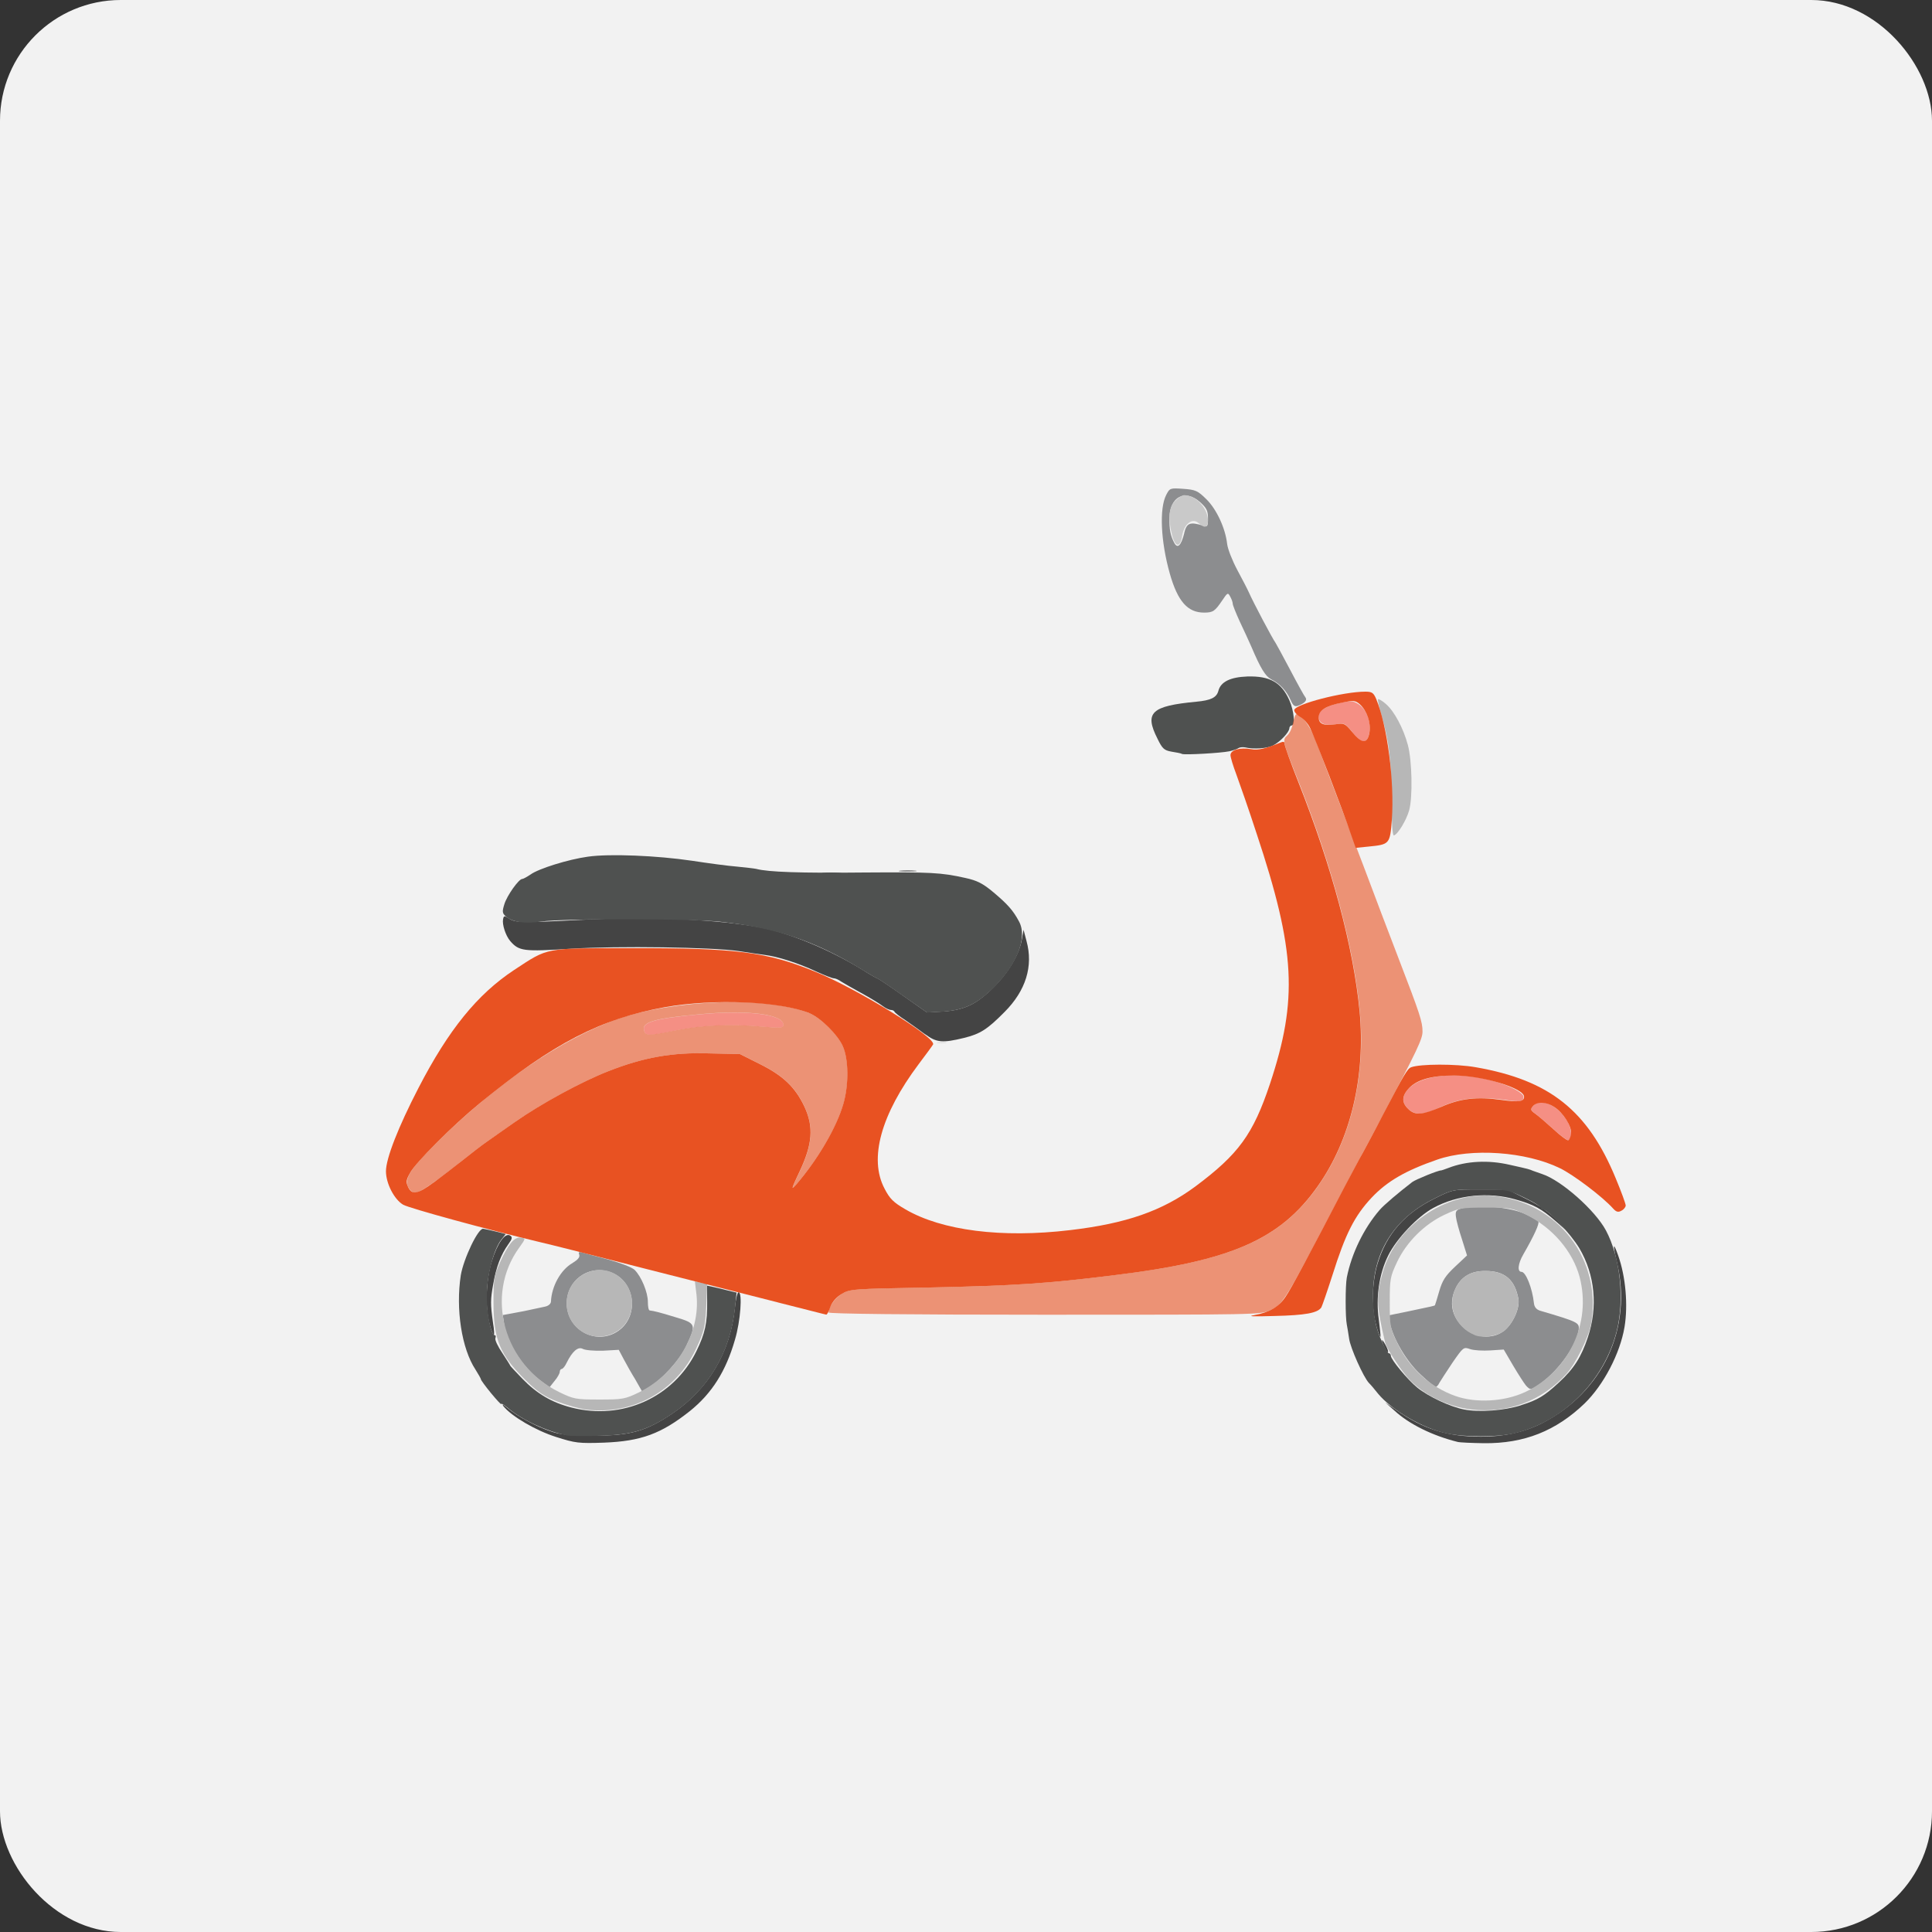 <svg width="48" height="48" viewBox="0 0 48 48" fill="none" xmlns="http://www.w3.org/2000/svg">
<rect x="0" y="0" width="48" height="48" fill="#333333" stroke="none"/>
<rect width="48" height="48" rx="3" fill="#F2F2F2"/>
<path d="M13.816 35.701C13.317 35.544 12.71 35.191 12.504 34.933C12.466 34.871 12.504 34.895 12.604 34.979C12.862 35.193 13.328 35.445 13.687 35.562C13.928 35.646 14.158 35.668 14.752 35.668C15.661 35.668 16.038 35.562 16.689 35.129C17.597 34.518 18.142 33.608 18.259 32.487C18.281 32.273 18.321 32.105 18.349 32.105C18.449 32.105 18.4 32.818 18.259 33.288C18.034 34.069 17.687 34.617 17.142 35.056C16.429 35.623 15.924 35.807 15.005 35.842C14.381 35.864 14.292 35.853 13.815 35.701H13.816Z" fill="#444444"/>
<path d="M36.211 35.823C35.601 35.672 35.01 35.386 34.641 35.043L34.416 34.842L34.696 35.037C35.368 35.509 35.965 35.694 36.8 35.694C37.372 35.694 37.866 35.582 38.303 35.363C39.824 34.589 40.564 32.995 40.171 31.357C40.065 30.902 40.076 30.836 40.204 31.195C40.389 31.716 40.451 32.423 40.361 32.968C40.25 33.63 39.84 34.41 39.368 34.869C38.656 35.553 37.866 35.867 36.866 35.856C36.568 35.851 36.272 35.84 36.209 35.823H36.211Z" fill="#444444"/>
<path d="M34.399 33.48C34.304 33.272 34.32 33.228 34.421 33.412C34.472 33.502 34.499 33.586 34.483 33.597C34.472 33.608 34.432 33.559 34.399 33.48Z" fill="#444444"/>
<path d="M34.196 32.94C34.066 32.52 34.085 31.864 34.224 31.398C34.449 30.652 34.907 30.136 35.655 29.77C36.092 29.551 36.103 29.551 36.772 29.551H37.445L37.922 29.787C38.253 29.95 38.483 30.112 38.679 30.313L38.959 30.611L38.655 30.343C38.284 30.023 38.121 29.933 37.646 29.798C36.979 29.608 36.203 29.686 35.609 30.012C35.222 30.22 34.695 30.779 34.492 31.189C34.262 31.65 34.178 32.238 34.257 32.789C34.284 33.014 34.308 33.209 34.295 33.215C34.289 33.226 34.238 33.103 34.194 32.94H34.196Z" fill="#444444"/>
<path d="M12.167 32.907C12.05 32.492 12.072 31.809 12.218 31.337C12.359 30.882 12.549 30.619 12.673 30.697C12.735 30.735 12.73 30.776 12.627 30.916C12.443 31.174 12.329 31.478 12.256 31.893C12.183 32.291 12.183 32.403 12.251 32.88C12.278 33.037 12.284 33.172 12.267 33.172C12.256 33.172 12.205 33.056 12.167 32.909V32.907Z" fill="#444444"/>
<path d="M22.987 25.699C22.852 25.599 22.634 25.442 22.494 25.346C22.353 25.257 22.236 25.162 22.225 25.138C22.214 25.111 22.174 25.092 22.135 25.092C22.09 25.092 22 25.047 21.927 24.992C21.854 24.935 21.618 24.791 21.4 24.672C21.186 24.555 20.958 24.425 20.896 24.385C20.834 24.339 20.755 24.306 20.717 24.306C20.678 24.306 20.492 24.233 20.296 24.144C19.825 23.924 19.331 23.767 18.989 23.723C18.837 23.701 18.547 23.661 18.344 23.628C17.698 23.533 15.358 23.498 14.181 23.571C13.004 23.645 12.896 23.634 12.673 23.376C12.561 23.241 12.472 22.966 12.499 22.837C12.516 22.747 12.532 22.747 12.645 22.82C12.808 22.926 12.954 22.932 14.446 22.853C16.152 22.763 17.863 22.842 18.929 23.049C19.647 23.195 20.6 23.588 21.408 24.081C21.603 24.206 21.784 24.306 21.795 24.306C21.812 24.306 22.099 24.496 22.43 24.732L23.029 25.153L23.433 25.131C23.973 25.092 24.269 24.946 24.695 24.52C25.066 24.149 25.329 23.701 25.391 23.325L25.43 23.1L25.503 23.379C25.676 24.003 25.486 24.613 24.958 25.142C24.526 25.579 24.353 25.687 23.949 25.787C23.415 25.917 23.271 25.904 22.989 25.698L22.987 25.699Z" fill="#444444"/>
<path d="M20.458 21.686C20.558 21.675 20.737 21.675 20.851 21.686C20.968 21.697 20.889 21.708 20.672 21.708C20.458 21.708 20.363 21.697 20.458 21.686Z" fill="#444444"/>
<path d="M14.079 35.661C13.591 35.566 12.968 35.279 12.62 34.983C12.525 34.904 12.452 34.858 12.452 34.882C12.452 34.904 12.341 34.782 12.2 34.613C12.059 34.44 11.947 34.288 11.947 34.266C11.947 34.249 11.885 34.142 11.812 34.025C11.47 33.504 11.319 32.527 11.448 31.685C11.516 31.275 11.885 30.494 12.01 30.529C12.055 30.54 12.116 30.551 12.145 30.557C12.178 30.562 12.286 30.59 12.386 30.613L12.565 30.659L12.454 30.8C12.264 31.047 12.096 31.692 12.096 32.191C12.09 32.633 12.202 33.173 12.291 33.173C12.319 33.173 12.324 33.206 12.308 33.246C12.291 33.291 12.37 33.454 12.481 33.617C12.587 33.78 12.677 33.92 12.677 33.931C12.677 33.937 12.812 34.083 12.975 34.251C13.339 34.628 13.71 34.845 14.198 34.97C15.459 35.295 16.739 34.718 17.3 33.573C17.52 33.125 17.575 32.866 17.569 32.323L17.564 31.941L17.715 31.973C17.799 31.99 17.962 32.03 18.086 32.063L18.3 32.114L18.262 32.491C18.145 33.608 17.6 34.522 16.697 35.127C16.086 35.536 15.71 35.648 14.896 35.672C14.525 35.683 14.161 35.677 14.083 35.666L14.079 35.661Z" fill="#4F5150"/>
<path d="M35.926 35.611C35.354 35.487 34.573 35.034 34.236 34.624C34.153 34.518 34.052 34.399 34.012 34.361C33.876 34.22 33.545 33.48 33.518 33.255C33.502 33.131 33.472 32.975 33.461 32.908C33.423 32.728 33.423 31.942 33.461 31.741C33.578 31.142 33.887 30.513 34.275 30.063C34.386 29.933 34.752 29.626 35.089 29.366C35.173 29.304 35.75 29.068 35.807 29.079C35.812 29.079 35.897 29.052 35.986 29.017C36.434 28.843 36.979 28.816 37.507 28.939C38.006 29.05 37.979 29.045 38.09 29.09C38.136 29.107 38.236 29.142 38.315 29.169C38.792 29.326 39.628 30.067 39.897 30.566C40.255 31.233 40.368 32.288 40.165 33.079C39.851 34.313 38.836 35.323 37.63 35.61C37.198 35.71 36.385 35.71 35.924 35.61L35.926 35.611ZM37.794 34.91C38.209 34.78 38.366 34.685 38.73 34.348C39.107 34.001 39.286 33.714 39.449 33.226C39.701 32.469 39.628 31.677 39.24 31.015C39.026 30.657 38.427 30.017 38.332 30.05C38.286 30.067 38.27 30.056 38.286 30.028C38.308 29.995 38.129 29.877 37.882 29.759C37.456 29.558 37.434 29.551 36.77 29.551C36.103 29.551 36.092 29.551 35.653 29.77C34.593 30.286 34.061 31.184 34.116 32.346C34.138 32.739 34.178 32.952 34.295 33.244C34.385 33.452 34.474 33.621 34.504 33.621C34.531 33.621 34.555 33.648 34.555 33.683C34.555 33.778 34.975 34.282 35.211 34.474C35.491 34.699 36.03 34.952 36.377 35.019C36.759 35.092 37.37 35.047 37.791 34.913L37.794 34.91Z" fill="#4F5150"/>
<path d="M22.426 24.734C22.095 24.498 21.808 24.308 21.792 24.308C21.781 24.308 21.602 24.207 21.404 24.083C20.244 23.376 19.3 23.056 17.892 22.9C17.185 22.822 13.988 22.816 13.45 22.895C13.04 22.957 12.726 22.911 12.563 22.765C12.479 22.686 12.474 22.648 12.53 22.467C12.593 22.253 12.889 21.838 12.973 21.838C13 21.838 13.09 21.787 13.181 21.727C13.382 21.58 14.125 21.35 14.605 21.284C15.145 21.206 16.328 21.257 17.192 21.385C17.596 21.447 18.101 21.515 18.315 21.531C18.534 21.553 18.746 21.577 18.792 21.588C19.084 21.666 19.88 21.694 21.468 21.677C23.139 21.666 23.375 21.677 23.982 21.812C24.274 21.875 24.419 21.948 24.684 22.171C25.031 22.463 25.172 22.619 25.318 22.895C25.538 23.304 25.256 23.994 24.64 24.584C24.242 24.961 23.944 25.094 23.434 25.134L23.03 25.156L22.43 24.736L22.426 24.734Z" fill="#4F5150"/>
<path d="M29.365 18.73C29.338 18.714 29.214 18.692 29.102 18.674C28.923 18.641 28.877 18.601 28.755 18.348C28.429 17.703 28.603 17.54 29.72 17.434C30.078 17.401 30.225 17.334 30.27 17.165C30.327 16.941 30.563 16.823 30.989 16.807C31.55 16.791 31.835 16.953 32.033 17.396C32.15 17.659 32.184 18.025 32.089 18.025C32.062 18.025 32.033 18.058 32.033 18.098C32.027 18.193 31.808 18.429 31.634 18.518C31.488 18.597 31.141 18.619 30.938 18.569C30.875 18.558 30.802 18.564 30.769 18.586C30.742 18.608 30.64 18.643 30.545 18.665C30.331 18.71 29.439 18.76 29.367 18.732L29.365 18.73Z" fill="#4F5150"/>
<path d="M22.372 21.631C22.467 21.62 22.635 21.62 22.736 21.631C22.831 21.642 22.752 21.653 22.551 21.653C22.35 21.653 22.271 21.642 22.372 21.631Z" fill="#727272"/>
<path d="M15.79 34.282C15.695 34.13 15.565 33.9 15.498 33.772L15.373 33.536L14.98 33.558C14.766 33.564 14.543 33.547 14.481 33.513C14.364 33.45 14.223 33.564 14.077 33.86C14.039 33.944 13.982 34.012 13.953 34.012C13.931 34.012 13.907 34.045 13.907 34.085C13.907 34.118 13.851 34.226 13.777 34.31L13.653 34.467L13.395 34.277C12.975 33.951 12.598 33.363 12.525 32.897L12.492 32.672L12.706 32.633C12.953 32.588 13.021 32.577 13.531 32.465C13.62 32.449 13.682 32.398 13.688 32.341C13.704 31.959 13.929 31.549 14.222 31.381C14.357 31.297 14.412 31.235 14.39 31.173C14.368 31.11 14.384 31.094 14.457 31.116C14.509 31.132 14.799 31.211 15.103 31.29C15.423 31.379 15.703 31.485 15.77 31.553C15.933 31.716 16.096 32.103 16.096 32.344C16.096 32.456 16.112 32.553 16.141 32.558C16.242 32.569 16.388 32.604 16.787 32.727C17.297 32.878 17.302 32.906 17.05 33.44C16.882 33.798 16.445 34.275 16.114 34.472L15.951 34.567L15.788 34.28L15.79 34.282ZM15.37 33.059C15.858 32.712 15.796 31.915 15.258 31.646C14.708 31.372 14.081 31.763 14.081 32.381C14.081 33.048 14.827 33.447 15.371 33.059H15.37Z" fill="#8C8D8F"/>
<path d="M37.91 34.421C37.864 34.364 37.72 34.142 37.59 33.922L37.36 33.529L37.023 33.551C36.844 33.562 36.619 33.551 36.524 33.518C36.362 33.461 36.356 33.467 36.087 33.854C35.941 34.074 35.795 34.297 35.762 34.353C35.735 34.416 35.689 34.46 35.667 34.46C35.645 34.46 35.477 34.319 35.29 34.145C34.943 33.825 34.607 33.253 34.528 32.855L34.495 32.681L34.961 32.586C35.607 32.45 35.634 32.445 35.651 32.428C35.656 32.417 35.707 32.26 35.757 32.081C35.835 31.812 35.908 31.699 36.15 31.471L36.448 31.191L36.323 30.792C36.25 30.573 36.182 30.321 36.172 30.231C36.155 30.085 36.177 30.057 36.351 30.012C36.709 29.917 37.523 29.995 37.872 30.152C38.045 30.231 38.203 30.321 38.219 30.348C38.252 30.399 38.113 30.701 37.848 31.162C37.713 31.392 37.691 31.599 37.802 31.599C37.908 31.599 38.071 32.002 38.111 32.385C38.122 32.474 38.173 32.536 38.263 32.564C39.212 32.843 39.239 32.862 39.223 33.03C39.177 33.407 38.746 34.023 38.292 34.359C38.034 34.544 38.023 34.544 37.91 34.421ZM37.354 33.076C37.579 32.907 37.764 32.509 37.725 32.273C37.636 31.791 37.384 31.577 36.912 31.577C36.548 31.571 36.301 31.717 36.161 32.014C35.998 32.361 36.066 32.71 36.362 32.984C36.636 33.242 37.069 33.282 37.354 33.074V33.076Z" fill="#8C8D8F"/>
<path d="M32.063 17.39C31.968 17.171 31.8 16.986 31.586 16.88C31.44 16.802 31.323 16.617 31.087 16.061C31.025 15.92 30.897 15.641 30.8 15.438C30.705 15.229 30.626 15.034 30.626 14.995C30.626 14.962 30.599 14.884 30.564 14.822C30.508 14.716 30.497 14.721 30.363 14.922C30.184 15.185 30.138 15.22 29.915 15.22C29.506 15.22 29.259 14.941 29.063 14.249C28.838 13.452 28.8 12.633 28.974 12.297C29.063 12.123 29.074 12.123 29.4 12.145C29.703 12.167 29.758 12.191 29.972 12.403C30.224 12.65 30.444 13.121 30.488 13.514C30.504 13.644 30.617 13.93 30.74 14.16C30.864 14.39 30.992 14.637 31.027 14.716C31.138 14.968 31.615 15.871 31.694 15.977C31.716 16.01 31.879 16.313 32.058 16.65C32.237 16.992 32.405 17.295 32.434 17.328C32.486 17.396 32.413 17.474 32.244 17.537C32.166 17.564 32.12 17.526 32.065 17.39H32.063ZM29.422 13.239C29.484 12.992 29.562 12.959 29.888 13.059C29.999 13.098 30.012 13.081 30.012 12.875C30.012 12.69 29.979 12.622 29.811 12.471C29.44 12.145 29.065 12.341 29.054 12.864C29.049 13.156 29.082 13.312 29.171 13.482C29.255 13.644 29.345 13.56 29.424 13.24L29.422 13.239Z" fill="#8C8D8F"/>
<path d="M14.579 35.023C14.405 35.001 14.08 34.911 13.849 34.822C13.518 34.692 13.361 34.586 13.063 34.295C12.418 33.661 12.261 33.281 12.261 32.354C12.261 31.793 12.272 31.703 12.418 31.372C12.626 30.911 12.776 30.727 12.939 30.749C13.063 30.765 13.063 30.77 12.901 30.995C12.036 32.185 12.513 33.908 13.893 34.586C14.252 34.76 14.303 34.771 14.892 34.771C15.475 34.771 15.531 34.76 15.879 34.591C16.809 34.131 17.411 33.105 17.303 32.156L17.264 31.836L17.416 31.869L17.568 31.897L17.546 32.463C17.518 32.979 17.495 33.074 17.294 33.507C16.805 34.557 15.734 35.156 14.579 35.023Z" fill="#B7B7B7"/>
<path d="M36.547 35.017C35.958 34.944 35.364 34.653 34.998 34.255C34.803 34.041 34.448 33.498 34.415 33.363C34.196 32.443 34.185 32.185 34.358 31.595C34.689 30.451 35.907 29.61 37.079 29.71C38.7 29.851 39.81 31.291 39.53 32.891C39.468 33.227 39.148 33.878 38.92 34.13C38.296 34.814 37.461 35.123 36.547 35.017ZM37.881 34.591C38.974 34.076 39.547 32.875 39.245 31.725C39.071 31.085 38.572 30.502 37.922 30.182C37.574 30.014 37.523 30.003 36.912 30.003C36.302 30.003 36.245 30.014 35.885 30.182C35.386 30.418 34.942 30.86 34.708 31.359C34.539 31.717 34.528 31.779 34.528 32.357C34.528 32.935 34.539 32.997 34.708 33.35C35.006 33.984 35.521 34.456 36.161 34.684C36.671 34.864 37.373 34.825 37.883 34.589L37.881 34.591Z" fill="#B7B7B7"/>
<path d="M36.631 33.165C36.159 32.969 35.953 32.458 36.159 32.015C36.3 31.717 36.547 31.573 36.91 31.578C37.382 31.578 37.634 31.792 37.724 32.275C37.762 32.511 37.578 32.909 37.353 33.077C37.179 33.202 36.819 33.251 36.629 33.167L36.631 33.165Z" fill="#B7B7B7"/>
<path d="M14.512 33.114C13.923 32.794 13.934 31.942 14.528 31.644C15.236 31.286 15.959 32.032 15.616 32.756C15.42 33.16 14.908 33.328 14.51 33.114H14.512Z" fill="#B7B7B7"/>
<path d="M34.573 19.864C34.567 18.893 34.51 18.405 34.326 17.783C34.264 17.569 34.225 17.385 34.236 17.374C34.247 17.357 34.337 17.407 34.426 17.485C34.635 17.659 34.863 18.085 34.977 18.505C35.083 18.898 35.101 19.807 35.01 20.133C34.942 20.374 34.735 20.721 34.633 20.756C34.594 20.767 34.576 20.476 34.571 19.864H34.573Z" fill="#B7B7B7"/>
<path d="M29.119 13.289C29.013 12.869 29.041 12.593 29.198 12.443C29.271 12.364 29.371 12.302 29.417 12.302C29.709 12.302 30.011 12.622 30.011 12.937C30.011 13.11 29.927 13.132 29.781 12.999C29.624 12.858 29.422 13.01 29.371 13.308C29.326 13.617 29.198 13.606 29.119 13.291V13.289Z" fill="#C9C9C9"/>
<path d="M23.297 25.895C23.348 25.884 23.438 25.884 23.493 25.895C23.544 25.911 23.498 25.922 23.392 25.922C23.286 25.922 23.24 25.911 23.297 25.895Z" fill="#E2E2E2"/>
<path d="M38.589 28.048C38.415 27.891 38.212 27.718 38.141 27.666C38.029 27.588 38.017 27.56 38.084 27.482C38.258 27.273 38.657 27.43 38.909 27.807C39.05 28.008 39.077 28.29 38.96 28.328C38.933 28.334 38.764 28.211 38.589 28.048Z" fill="#F58F84"/>
<path d="M35.017 27.578C34.832 27.415 34.815 27.258 34.978 27.068C35.355 26.62 36.622 26.596 37.554 27.022C37.728 27.101 37.852 27.196 37.852 27.247C37.852 27.372 37.773 27.383 37.42 27.331C36.686 27.231 36.238 27.28 35.715 27.54C35.384 27.697 35.175 27.708 35.018 27.578H35.017Z" fill="#F58F84"/>
<path d="M33.596 18.187C33.422 17.968 33.406 17.957 33.17 17.997C32.896 18.035 32.761 17.97 32.761 17.796C32.761 17.655 32.951 17.538 33.311 17.46C33.563 17.408 33.626 17.414 33.748 17.492C33.949 17.622 34.068 17.929 34.022 18.2C33.971 18.492 33.832 18.487 33.596 18.189V18.187Z" fill="#F58F84"/>
<path d="M16.01 25.626C15.92 25.401 16.224 25.306 17.39 25.2C18.58 25.088 19.465 25.2 19.465 25.463C19.465 25.542 19.403 25.547 18.95 25.509C18.198 25.436 17.423 25.471 16.801 25.599C16.145 25.734 16.05 25.739 16.01 25.626Z" fill="#F58F84"/>
<path d="M20.587 32.61C20.587 32.469 20.738 32.257 20.918 32.143C21.108 32.026 21.192 32.019 23.084 31.986C25.238 31.941 25.991 31.891 27.713 31.677C30.596 31.324 31.814 30.791 32.746 29.467C33.559 28.317 33.936 26.741 33.784 25.125C33.638 23.56 33.1 21.546 32.287 19.482C31.855 18.394 31.855 18.388 31.983 18.27C32.046 18.213 32.108 18.074 32.124 17.955C32.146 17.838 32.186 17.741 32.214 17.741C32.344 17.741 32.59 18.105 32.735 18.509C32.819 18.75 33.022 19.29 33.183 19.705C33.346 20.12 33.671 20.979 33.912 21.611C34.148 22.246 34.53 23.244 34.753 23.827C35.28 25.196 35.342 25.387 35.342 25.628C35.342 25.812 35.225 26.065 34.303 27.811C34.157 28.09 33.967 28.445 33.883 28.597C33.799 28.754 33.59 29.142 33.422 29.467C31.907 32.361 31.89 32.39 31.559 32.553C31.323 32.664 31.239 32.664 25.954 32.664C22.589 32.664 20.585 32.642 20.585 32.608L20.587 32.61Z" fill="#E85222" fill-opacity="0.6"/>
<path d="M10.14 29.491C10.04 29.277 10.197 29.043 10.853 28.385C12.323 26.926 13.966 25.803 15.33 25.323C16.762 24.823 19.1 24.75 20.122 25.176C20.396 25.293 20.818 25.71 20.941 25.99C21.087 26.31 21.093 26.95 20.957 27.421C20.789 28.005 20.323 28.802 19.774 29.441C19.65 29.582 19.669 29.531 19.864 29.116C20.189 28.432 20.222 27.999 19.988 27.494C19.758 27.006 19.455 26.721 18.877 26.434L18.383 26.187L17.621 26.171C16.701 26.143 15.988 26.271 15.118 26.613C14.456 26.871 13.458 27.416 12.796 27.875C12.539 28.059 12.224 28.279 12.094 28.368C11.97 28.452 11.701 28.661 11.5 28.823C10.86 29.334 10.424 29.637 10.318 29.637C10.255 29.637 10.177 29.575 10.144 29.491H10.14ZM16.8 25.597C17.424 25.467 18.197 25.434 18.948 25.507C19.403 25.546 19.464 25.54 19.464 25.462C19.464 25.198 18.577 25.085 17.389 25.198C16.222 25.304 15.919 25.399 16.009 25.624C16.047 25.736 16.144 25.73 16.8 25.597Z" fill="#E85222" fill-opacity="0.6"/>
<path d="M31.167 32.672C31.531 32.609 31.772 32.471 31.94 32.216C32.064 32.043 32.545 31.14 33.415 29.467C33.589 29.142 33.779 28.778 33.852 28.653C33.92 28.529 34.15 28.103 34.357 27.699C34.891 26.684 34.962 26.555 35.059 26.516C35.278 26.432 36.176 26.427 36.669 26.516C38.498 26.836 39.447 27.588 40.143 29.277C40.278 29.602 40.39 29.906 40.39 29.95C40.39 29.988 40.344 30.05 40.284 30.079C40.205 30.125 40.154 30.112 40.075 30.023C39.818 29.736 39.094 29.187 38.757 29.024C37.911 28.61 36.553 28.515 35.706 28.811C34.914 29.085 34.461 29.35 34.079 29.754C33.653 30.209 33.428 30.651 33.103 31.684C32.973 32.088 32.85 32.441 32.829 32.481C32.739 32.622 32.43 32.677 31.668 32.695C31.117 32.712 30.971 32.706 31.169 32.673L31.167 32.672ZM39.032 28.162C39.053 27.988 38.841 27.646 38.611 27.5C38.415 27.37 38.185 27.365 38.084 27.483C38.017 27.562 38.028 27.589 38.141 27.668C38.214 27.719 38.415 27.893 38.589 28.05C38.763 28.213 38.931 28.337 38.96 28.33C38.993 28.319 39.022 28.246 39.033 28.162H39.032ZM35.807 27.5C36.273 27.291 36.699 27.242 37.293 27.326C37.735 27.388 37.865 27.372 37.865 27.248C37.865 27.034 36.827 26.721 36.121 26.721C35.543 26.721 35.172 26.833 34.977 27.068C34.814 27.259 34.83 27.416 35.015 27.578C35.178 27.714 35.352 27.695 35.807 27.5Z" fill="#E85222"/>
<path d="M19.324 32.357C18.678 32.195 17.187 31.812 16.013 31.516C14.841 31.213 13.64 30.911 13.348 30.844C12.103 30.546 10.167 30.019 10.015 29.93C9.795 29.8 9.589 29.403 9.589 29.099C9.589 28.78 9.898 27.994 10.397 27.03C11.148 25.577 11.861 24.703 12.77 24.101C13.635 23.535 13.494 23.557 15.704 23.557C18.285 23.551 19.053 23.652 20.236 24.134C21.291 24.56 23.282 25.789 23.181 25.951C23.159 25.99 22.997 26.209 22.823 26.44C21.887 27.69 21.583 28.785 21.976 29.531C22.106 29.783 22.196 29.873 22.497 30.047C23.401 30.573 24.887 30.765 26.587 30.562C27.978 30.399 28.876 30.085 29.695 29.48C30.772 28.677 31.132 28.184 31.552 26.928C32.249 24.829 32.187 23.617 31.221 20.712C31.026 20.112 30.795 19.456 30.717 19.242C30.638 19.034 30.571 18.816 30.571 18.76C30.571 18.63 30.812 18.564 31.086 18.613C31.254 18.646 31.457 18.597 31.821 18.445C31.889 18.418 31.916 18.429 31.916 18.483C31.916 18.529 32.068 18.955 32.258 19.432C33.093 21.542 33.627 23.544 33.779 25.127C33.931 26.743 33.554 28.319 32.741 29.469C31.81 30.792 30.593 31.326 27.708 31.679C25.986 31.893 25.234 31.942 23.079 31.988C21.167 32.021 21.11 32.026 20.907 32.151C20.777 32.229 20.671 32.352 20.627 32.476C20.594 32.577 20.549 32.666 20.527 32.661C20.51 32.661 19.971 32.52 19.32 32.357H19.324ZM10.774 29.379C10.969 29.233 11.294 28.986 11.498 28.823C11.699 28.661 11.969 28.452 12.092 28.368C12.221 28.279 12.534 28.059 12.794 27.875C13.455 27.414 14.454 26.871 15.115 26.613C15.986 26.271 16.697 26.142 17.618 26.171L18.381 26.187L18.874 26.434C19.452 26.721 19.755 27.006 19.986 27.494C20.221 27.999 20.187 28.43 19.861 29.116C19.666 29.531 19.647 29.582 19.772 29.441C20.322 28.802 20.786 28.005 20.954 27.421C21.09 26.95 21.084 26.31 20.938 25.99C20.814 25.71 20.393 25.293 20.119 25.176C19.401 24.878 17.735 24.805 16.507 25.025C14.925 25.312 13.741 25.922 11.934 27.398C11.256 27.953 10.318 28.889 10.185 29.147C10.09 29.315 10.084 29.372 10.139 29.489C10.234 29.697 10.37 29.674 10.774 29.377V29.379Z" fill="#E85222"/>
<path d="M33.558 20.712C33.379 20.178 32.66 18.306 32.549 18.087C32.498 17.981 32.386 17.851 32.296 17.807C32.212 17.756 32.15 17.683 32.156 17.639C32.183 17.492 33.373 17.184 33.923 17.184C34.086 17.184 34.125 17.211 34.192 17.368C34.467 18.03 34.648 19.405 34.58 20.37C34.534 20.97 34.523 20.981 34.008 21.032L33.682 21.065L33.558 20.712ZM34.024 18.198C34.062 17.951 33.962 17.659 33.783 17.496C33.671 17.401 33.631 17.396 33.34 17.458C32.942 17.536 32.763 17.648 32.763 17.822C32.763 17.99 32.887 18.035 33.178 17.995C33.397 17.962 33.419 17.973 33.593 18.185C33.834 18.483 33.975 18.489 34.024 18.196V18.198Z" fill="#E85222"/>
</svg>
